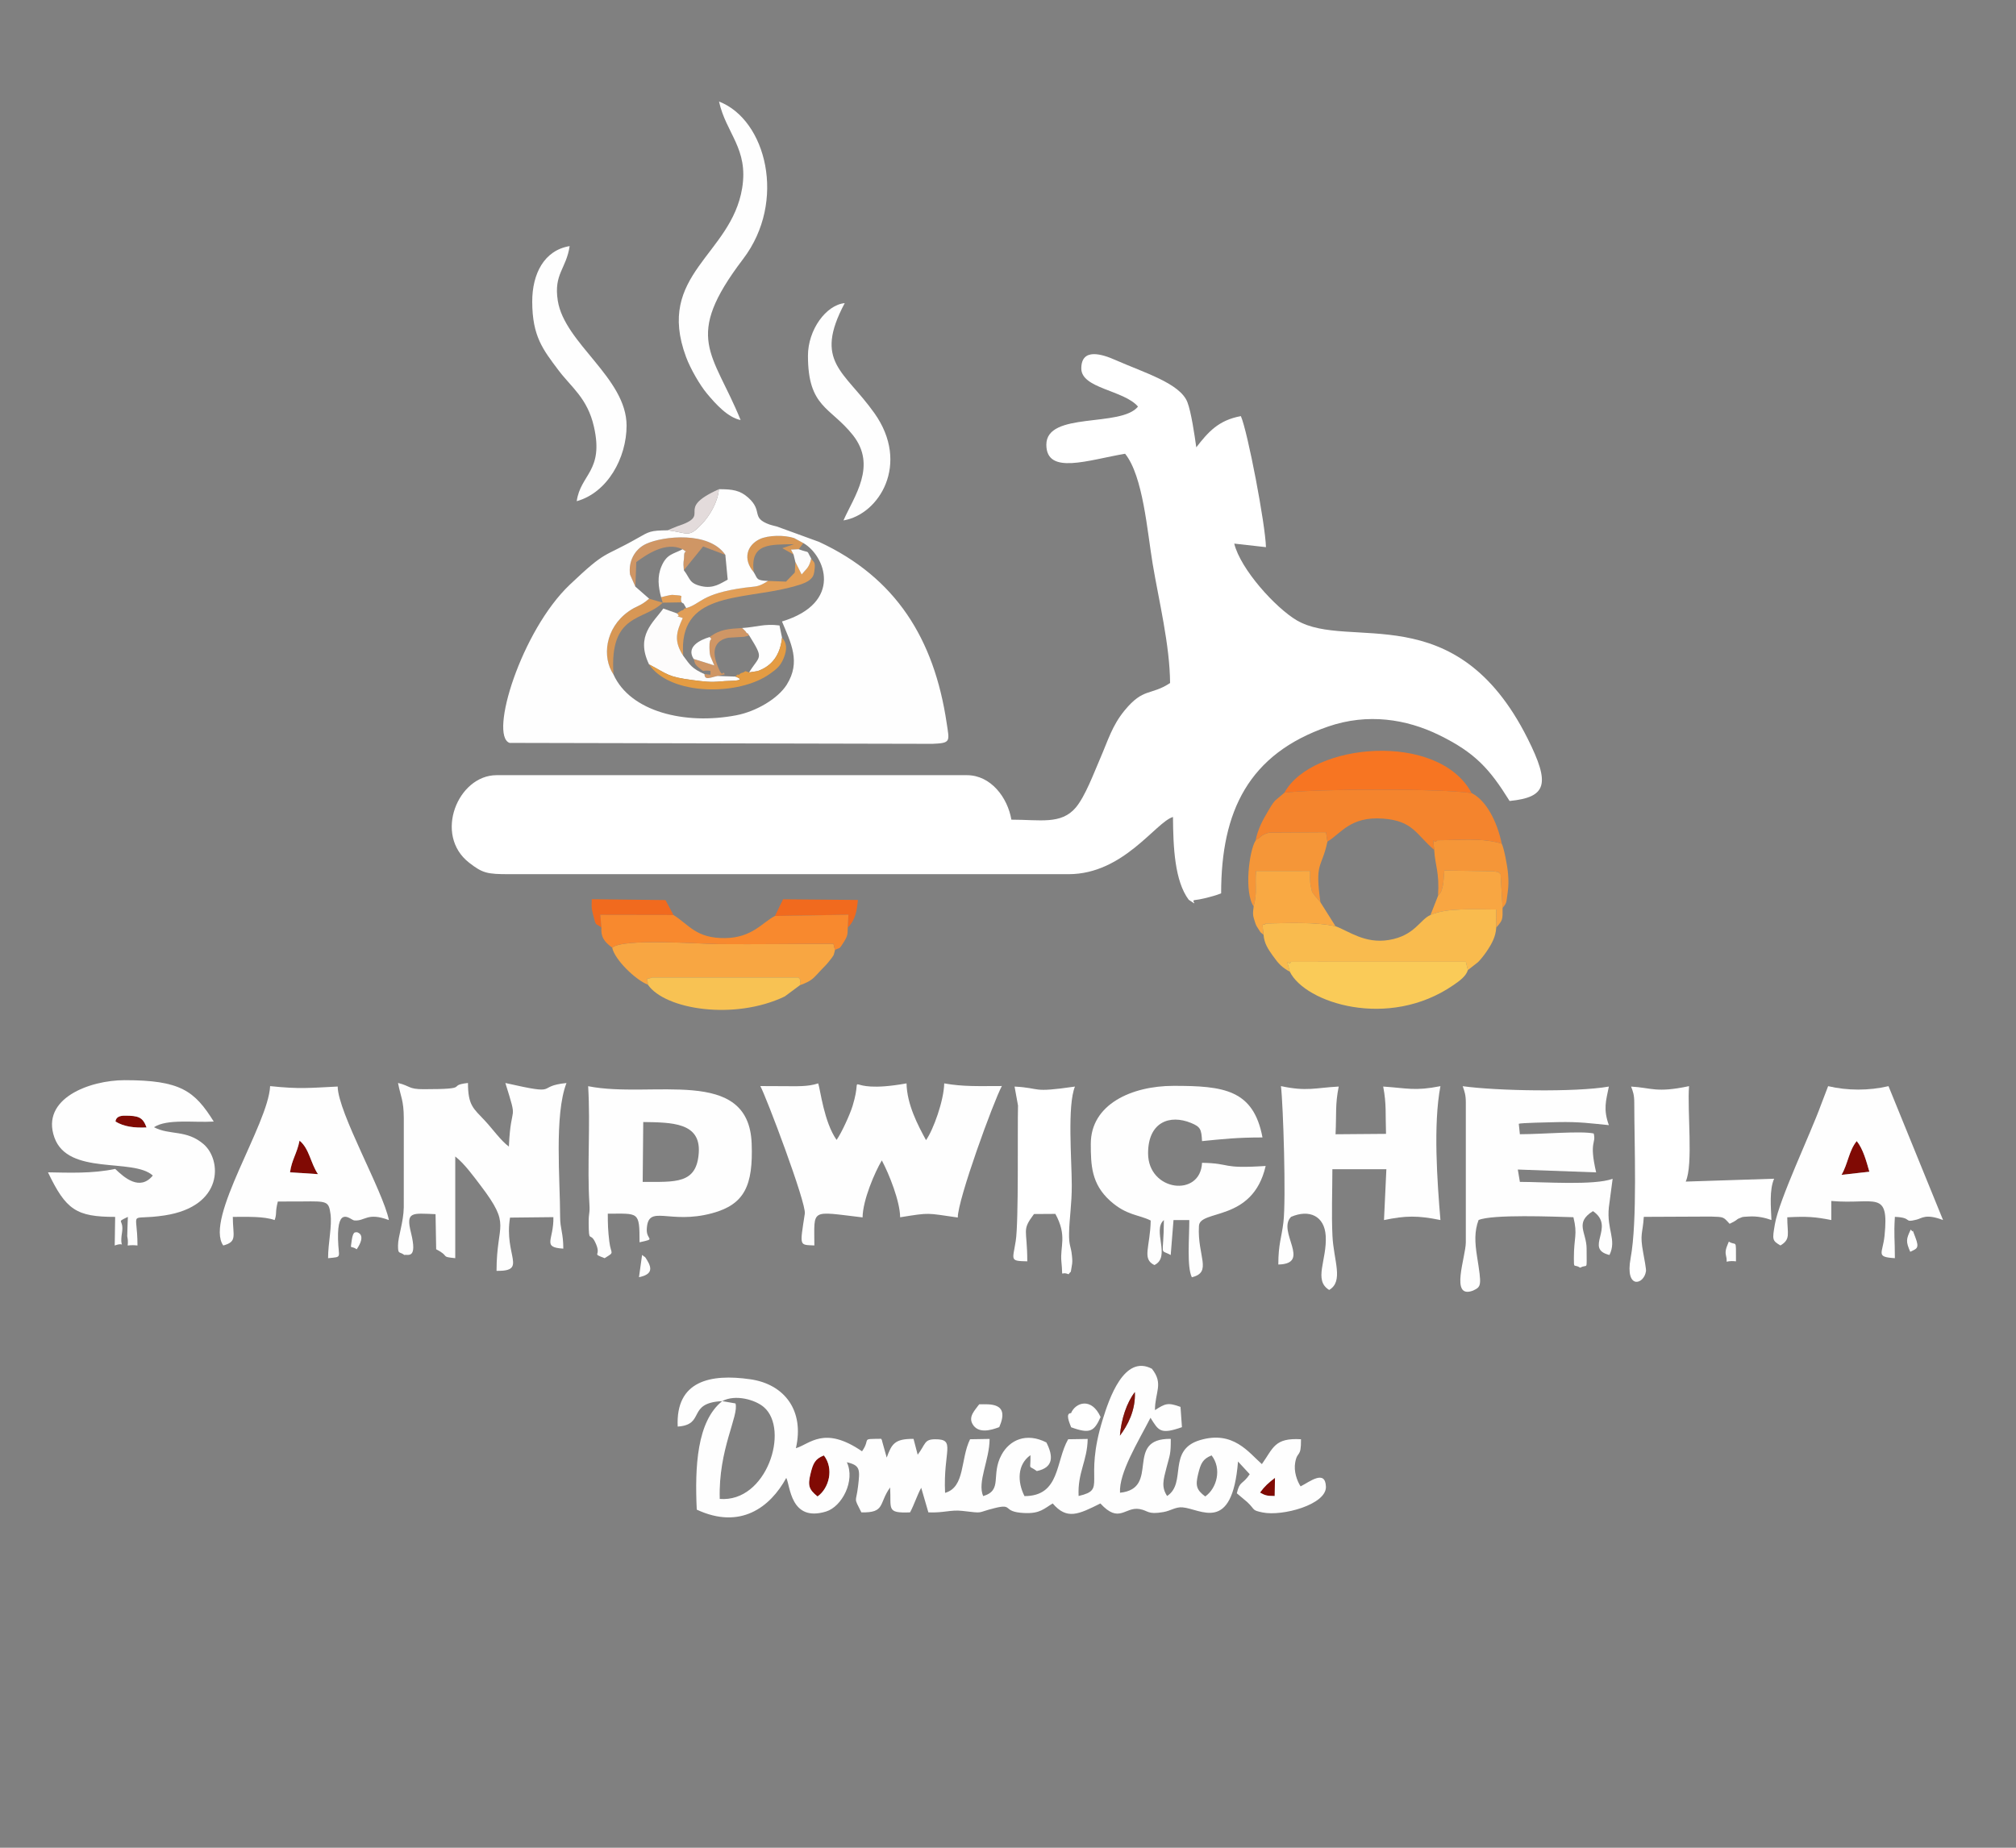 <?xml version="1.0" encoding="UTF-8"?>
<!DOCTYPE svg PUBLIC "-//W3C//DTD SVG 1.1//EN" "http://www.w3.org/Graphics/SVG/1.1/DTD/svg11.dtd">
<!-- Creator: CorelDRAW 2018 (64 Bit Versión de evaluación) -->
<svg xmlns="http://www.w3.org/2000/svg" xml:space="preserve" width="91.44mm" height="83.82mm" version="1.1" style="shape-rendering:geometricPrecision; text-rendering:geometricPrecision; image-rendering:optimizeQuality; fill-rule:evenodd; clip-rule:evenodd"
viewBox="0 0 9144 8382"
 xmlns:xlink="http://www.w3.org/1999/xlink">
 <rect x="0" y="0" width="9144" height="8382" fill="#808080" stroke="none"/>
 <defs>
  <style type="text/css">
   <![CDATA[
    .fil3 {fill:#800A04}
    .fil19 {fill:#81130C}
    .fil1 {fill:#CF9665}
    .fil0 {fill:#D79755}
    .fil4 {fill:#E19E57}
    .fil18 {fill:#E3DBDB}
    .fil17 {fill:#E49C43}
    .fil2 {fill:#F16A1E}
    .fil10 {fill:#F4842D}
    .fil6 {fill:#F59638}
    .fil14 {fill:#F77522}
    .fil13 {fill:#F8892E}
    .fil7 {fill:#F8A642}
    .fil15 {fill:#F8C253}
    .fil16 {fill:#F9A943}
    .fil11 {fill:#F9BB4E}
    .fil12 {fill:#FACB58}
    .fil5 {fill:#FDFCFC}
    .fil8 {fill:#FEFEFE}
    .fil9 {fill:white}
   ]]>
  </style>
 </defs>
 <g id="Capa_x0020_1">
  <g id="_3081583785088">
   <g>
    <path class="fil0" d="M2782.59 3059.71c-19.51,-281.06 138.11,-241.09 223.37,-325.79l-61.58 -18.08c-42.82,36.98 -54.22,29.83 -94.38,58.52 -105.54,75.39 -120.1,207.09 -67.41,285.35z"/>
    <path class="fil0" d="M3418.9 2595.9c-18.23,-133.52 75.1,-124.84 182.73,-127.28l-53.34 18.15 50.99 28.64 -11.71 -22.22 34.9 -1.8c6.37,-6.34 15.37,-21.05 21.19,-27.87l-41.76 -22.63c-43.24,-14.28 -117.38,-13.89 -156.95,5.21 -55.67,26.87 -77.82,88.82 -26.05,149.8z"/>
   </g>
   <g>
    <path class="fil1" d="M2881.85 2661.14l4.19 -111.43c43.99,-31.95 132.86,-95.68 209.97,-58 35.56,26.58 7.38,-7.25 6.81,28.91 -0.57,35.33 -5.69,18.37 -1.03,66.16l87.38 -107.82 100.82 38.07c-73.74,-107.74 -280.28,-85.62 -358.38,-50.26 -53.97,24.43 -82.41,81.6 -73.82,140l24.06 54.37z"/>
    <path class="fil1" d="M3218.99 2889.77c18.27,22.93 -2.57,-10.78 -1.1,48.05 1.12,44.23 4.12,36.07 21.87,80.69l-93.73 -29.43c6.92,12.32 -1.43,20.21 24.99,40.89 29.86,23.39 7.37,7.87 51.35,13.25 0,25.52 4.83,15.92 -26.9,14.93 0,30.93 29.45,13.94 59.58,8.37l32.69 -7.69c-2.38,-2.76 -6.38,-9.96 -7.35,-7.65 -7.68,18.46 -22.22,-20.94 -29.92,-42.32 -21.02,-58.38 -8.41,-103.58 53.48,-115.97l70.82 -4.19c3.85,-0.51 8.86,-2.23 11.87,-2.74 2.93,-0.5 7.61,-2.15 11.35,-3.42 -2.96,-3.24 -7.08,-12.86 -8.58,-10.02 -1.39,2.64 -6.38,-7.26 -8.22,-9.12 -2.14,-2.18 -11.32,-11.39 -15.03,-14.44 -59.9,3.56 -100.69,5.25 -147.17,40.81z"/>
   </g>
   <g>
    <path class="fil2" d="M3515.13 4155.1l333.02 -5.53 -2.88 58.29c34.39,-34.17 41.51,-76.8 46.02,-125.3l-339.61 -3.07 -36.55 75.61z"/>
    <path class="fil2" d="M2727.82 4208.2l-5.09 -57.95 331.89 0.58 -36.18 -67.76 -334.35 -3.9c-0.12,31.05 -3.25,34.34 5.02,66.41 16.99,65.91 9.65,36.71 38.71,62.62z"/>
   </g>
   <g>
    <path class="fil3" d="M3708.09 6788.54c52.23,-36.9 75.54,-125.82 28.82,-186.19 -39.97,15.6 -49.25,36.03 -60.73,83.44 -12.97,53.56 -7.52,70.59 31.91,102.75z"/>
    <path class="fil3" d="M8352.65 5329.57l126.34 -14.15c-13.43,-46.73 -28.36,-103.43 -57.39,-139.1 -35.36,42.89 -39.52,102.15 -68.95,153.25z"/>
    <path class="fil3" d="M1315.42 5318.16l126.88 8.21c-34.23,-50.76 -38.69,-114.75 -83.64,-152.11 -12,59.73 -35.28,86.1 -43.24,143.9z"/>
    <path class="fil3" d="M523.81 5087.66c37.69,23.1 83.2,29.44 140.96,26.95 -17.19,-47.13 -36.74,-53.56 -99.03,-53.58 -24.09,-0.02 -39.97,7.14 -41.93,26.63z"/>
    <path class="fil3" d="M5715.04 6770.8c22.08,12.41 29.5,15.64 66.65,15.68l1.25 -82.44c-29.1,22.39 -46.48,37.37 -67.9,66.76z"/>
   </g>
   <g>
    <path class="fil4" d="M3607.52 2549.25l-2.4 47.74 -40.01 41.49 -81.38 -3.11c-47.34,30.1 -53.17,23.32 -107.22,30.78 -198.51,27.39 -195.5,73.02 -264.04,92.38 -3.63,1.99 -9.18,0.4 -11.07,5.63 -1.85,5.16 -8.39,4.39 -10.83,5.82 -2.86,1.67 -16.41,9.76 -20.36,12.47 26.37,23.29 -26.61,4.12 26.63,21.11 -29.67,64.79 -40.93,104.67 2.09,171.25 -23.35,-288.5 255.17,-252.21 479.29,-308.56 24.94,-6.26 76.61,-19.08 94.69,-35.82 10.81,-10.03 17.2,-15.41 20.6,-38.34 7.12,-47.81 -3.3,-39.72 -14.06,-58.36 -9.62,42.53 -22.06,46.02 -43.43,72.17l-28.5 -56.65z"/>
    <path class="fil4" d="M2998.62 2709.1l7.34 24.82 85.87 -1.41c-13.24,-32.11 24.3,-29.16 -43.36,-33.98 -7.08,-0.51 -46.08,9.94 -49.85,10.57z"/>
   </g>
   <g>
    <path class="fil5" d="M2943.79 3013.68c85.78,45 82.58,56.81 201.04,71.83 48.41,6.14 76.5,10.45 127.3,5.43 39.85,-3.95 120.84,0.24 63.71,-21.71l-80.79 -2.71c-30.13,5.57 -59.58,22.56 -59.58,-8.37 -56.6,-25.97 -63.22,-38.02 -96.54,-83.34 -43.02,-66.58 -31.76,-106.46 -2.09,-171.25 -53.24,-16.99 -0.26,2.18 -26.63,-21.11l-61.64 -21.97c-44.56,63.01 -127.37,123.2 -64.78,253.2z"/>
    <path class="fil5" d="M3599.28 2515.41l8.24 33.84 28.5 56.65c21.37,-26.15 33.81,-29.64 43.43,-72.17 -24.75,-43.3 -1.57,-21.49 -56.98,-42.34l-34.9 1.8 11.71 22.22z"/>
   </g>
   <g>
    <path class="fil6" d="M5694.75 3813.53c-28.81,45.59 -52.83,232.42 -8.5,298.62 17.43,-66.72 5.18,-92.38 10.95,-160.87l245.12 -0.26c0.11,21.49 -1.8,48.91 3.17,69.6 12.53,52.27 -0.6,12.22 14.54,38.2l29.03 34.17c-26.09,-187 5.48,-150.55 31.73,-275.09l-6.4 -42.63 -256.48 1.52c-40.16,8.89 -50.58,31.9 -52.93,28.14 -1.98,-3.13 -6.59,6.04 -10.23,8.6z"/>
    <path class="fil6" d="M6505.08 3855.46c4.04,72.39 24.5,99.56 17.3,208.69 15.77,-21.11 13.13,-11.74 22.44,-48.42 2.47,-9.75 4.99,-53.76 6.32,-66.77l224.11 3.34c37.93,8.95 7.63,-4.38 31.02,13.07l8.96 154.22c19.85,-27.12 15.86,-19.91 22.95,-68.82 4.64,-32.04 4.39,-55.25 1.9,-86.98 -2.86,-36.67 -19.25,-120.01 -28.75,-136.74 -89.47,-27.72 -196.38,-15.29 -292.44,-15.29 -17.5,24.04 -21.79,-34.89 -13.81,43.7z"/>
   </g>
   <g>
    <path class="fil7" d="M2938.76 4467.07c-1.78,-43.33 -15.54,-18.56 19.77,-32.95l663.07 0c12.31,18.93 7.97,-2.88 6.47,35.19 56.98,-20.58 60.01,-30.81 97.69,-70.55 13.55,-14.28 22.78,-22.49 34.41,-37.5 25.41,-32.9 18.98,-21.47 27.1,-51.51l-7.12 -28.17c-172.51,0 -346.81,2.72 -518.92,1.24 -89.8,-0.77 -435.5,-27.39 -484.46,16.19 11.12,54.21 104.99,145.65 161.99,168.06z"/>
    <path class="fil7" d="M6522.38 4064.15l-34.05 86.49c73.7,-33.32 194.73,-24.74 297.97,-24.74l0.17 81.77c30.14,-33.38 29.22,-36.72 28.76,-88.08l-8.96 -154.22c-23.39,-17.45 6.91,-4.12 -31.02,-13.07l-224.11 -3.34c-1.33,13.01 -3.85,57.02 -6.32,66.77 -9.31,36.68 -6.67,27.31 -22.44,48.42z"/>
   </g>
   <g>
    <path class="fil8" d="M2998.62 2709.1c3.77,-0.63 42.77,-11.08 49.85,-10.57 67.66,4.82 30.12,1.87 43.36,33.98 17.05,14.49 -1.12,-10.38 20.64,26.02 68.54,-19.36 65.53,-64.99 264.04,-92.38 54.05,-7.46 59.88,-0.68 107.22,-30.78 -55.98,-2.11 -46.65,-10.51 -64.83,-39.47 -51.77,-60.98 -29.62,-122.93 26.05,-149.8 39.57,-19.1 113.71,-19.49 156.95,-5.21l41.76 22.63c98.66,55.94 182.99,270.78 -96.8,355.78 41.42,99.06 85.62,183.6 22.15,285.82 -39.72,63.98 -139.13,122.31 -228.85,139.57 -234.13,45.05 -481.87,-16.67 -557.57,-184.98 -52.69,-78.26 -38.13,-209.96 67.41,-285.35 40.16,-28.69 51.56,-21.54 94.38,-58.52l-62.53 -54.7 -24.06 -54.37c-8.59,-58.4 19.85,-115.57 73.82,-140 78.1,-35.36 284.64,-57.48 358.38,50.26l10.64 112.45c-32.14,16.94 -64.64,42.08 -118.95,29.69 -56.87,-12.98 -50.21,-33.83 -79.89,-72.39 -4.66,-47.79 0.46,-30.83 1.03,-66.16 0.57,-36.16 28.75,-2.33 -6.81,-28.91 -42.16,22.18 -70.98,20.91 -94.87,75.34 -21.48,48.93 -14.74,95.69 -2.52,142.05zm28.72 -303.4c-77.24,0.83 -82.48,5.35 -135.36,35.48 -160.75,91.59 -137.6,49.85 -307.61,211.25 -219.48,208.36 -367.16,684.02 -273.13,717.65l1917.86 4.22c85.43,-3.28 77.19,-10.76 64.7,-94.64 -56.78,-381.36 -230.35,-659.89 -578.83,-821.52l-190.68 -69.53c-10.41,-2.68 -25.69,-6.18 -34.17,-9.25 -86.01,-31.14 -27.65,-59.58 -95.24,-120.91 -38.1,-34.56 -72.31,-39.34 -134.07,-39.29 -4.99,59.48 -41.83,119.85 -74.98,155.28 -65.41,69.92 -62.99,41.63 -158.49,31.26z"/>
    <path class="fil8" d="M5715.04 6770.8c21.42,-29.39 38.8,-44.37 67.9,-66.76l-1.25 82.44c-37.15,-0.04 -44.57,-3.27 -66.65,-15.68zm-248.39 17.69c-40.69,-30.21 -44.97,-49.82 -31.98,-102.78 11.6,-47.21 20.84,-67.58 60.8,-83.48 47.01,60.36 24.19,148.94 -28.82,186.26zm-1758.56 0.05c-39.43,-32.16 -44.88,-49.19 -31.91,-102.75 11.48,-47.41 20.76,-67.84 60.73,-83.44 46.72,60.37 23.41,149.29 -28.82,186.19zm1371.58 -276.08c6.01,-74.38 30.39,-148.76 67.71,-197.42 3.78,83.73 -33.42,151.95 -67.71,197.42zm-1803.9 -156.46c59.64,-32.01 149.94,-6.43 189.01,27.36 117.75,101.88 12.77,433.64 -200.21,416.28 -6.91,-225.23 88.21,-378.33 71.32,-433.15l-60.12 -10.49zm0 0c-115.04,91.88 -124.55,298.36 -115.49,492.28 196.7,91.73 332.78,-9.62 405.99,-143.9 18.23,33.66 17.84,201.63 179.87,152.67 72.98,-22.05 133.9,-139.97 94.95,-223.78 61.12,14.37 59.82,32.64 50.85,108.79 -9.23,78.45 -21.5,46 14.91,118.63 109.64,2.72 78.05,-40.27 130.41,-113.03 5.9,97.81 -18.86,117.4 90.51,113.03 18.95,-35.5 32.47,-79 50.56,-111.51l32.47 111.51c68.08,3.17 101.32,-12.68 153.62,-6.73 104.33,11.94 59.06,9.13 147.43,-12.75 87.92,-21.76 29.37,17.16 133.29,22.42 72.37,3.66 90.06,-19.95 129.61,-43.39 64.36,75.18 116.45,50 216.22,0.07 85.84,93.46 110.83,13.68 177.76,25.36 40.52,7.07 34.88,26.09 107.53,13.73 33.42,-5.67 55.72,-24.1 87.32,-21.46 82.36,6.92 225.22,121.56 251.66,-207.94l53.13 57.65c-33.14,49.37 -45.37,28.77 -58.56,86.48l47.35 39.94c38.3,36.2 18.67,36.46 69.85,47.04 88.92,18.41 290.16,-35.7 286.95,-117.28 -3.11,-78.95 -73.85,-21.78 -114.88,-1.02 -16.4,-25.18 -31.67,-68.32 -24.45,-108.45 10.08,-56.06 27.09,-18.1 26.25,-105.33 -120.53,-7.12 -125.16,39.22 -177.41,112.75 -60.27,-52.93 -130.18,-153.95 -281.05,-108.74 -149.8,44.92 -58.35,194.33 -148.75,253.37 -27.14,-40.96 -17.04,-73.65 -2.57,-129.51 14.92,-57.46 19.55,-59.52 19.14,-129.63 -214.5,-3.01 -43.82,225.45 -230.26,244.36 -5.2,-89.89 80.78,-228.59 138.29,-340.11 36.52,58.45 44.2,77.35 142.67,42.69l-6.59 -91.96c-58.53,-21.55 -69.5,-14.64 -115.86,14.63 -0.28,-81.57 40.49,-119.43 -14.01,-187.79 -126.24,-66.07 -194.05,136.99 -222.87,230.03 -88.34,285.1 21.96,316.81 -109.4,347.29 -5.11,-107.14 39.38,-157.96 41.16,-258.78l-88.59 1.4c-57.75,100.53 -35.71,257.89 -198.09,257.86 -32.52,-64.04 -33.3,-143.29 27.1,-185.66 1.66,74.19 -13.07,41.39 28.9,72.07 74.89,-15.58 76.08,-65.45 43.29,-129.85 -91.41,-46.36 -166.84,-11.1 -203.31,56.04 -50.09,92.18 7.08,160.51 -83.37,187.4 -27.6,-64.04 28.72,-162.54 29.19,-259.35l-88.58 1.49c-44.52,90.33 -21.55,217.1 -113.38,243.23 -9.01,-191.43 51.12,-243.88 -45.51,-243.18 -49.61,0.35 -41.73,20.99 -78.72,70.12l-18.83 -71.84c-86.1,-0.84 -99.04,23.29 -121.66,84.82l-20.72 -74.03c-0.67,-5.99 -2.51,-7.83 -4.72,-11.24 -96.21,1.45 -44.47,-3.23 -86.49,56.78 -172.27,-118.15 -236.88,-32.4 -300.01,-14.04 39.36,-171.09 -51.94,-290.5 -206.68,-312.73 -181.23,-26.07 -339.14,6.7 -329.4,214.58 127.79,-8.43 39.16,-107.58 201.98,-115.5z"/>
    <path class="fil8" d="M3549.53 4927.25l-100.97 -0.44c25.23,44.45 209.68,532.18 201.8,578.86 -22.94,150.84 -25.87,140.61 43.38,144.2 0,-169.09 -21.24,-155.45 218.68,-127.27 0.92,-79 55.76,-205.65 87.3,-258.61 32.69,61.25 82.44,185.14 83.07,258.04 139.45,-22.38 117.44,-19.18 261.45,1.09 -0.42,-81.14 162.45,-527.36 199.94,-596.47 -102.47,-0.05 -174.54,3.68 -261.48,-12.03 -1.48,77.9 -49.36,210.82 -82.51,257.5 -36.36,-66.52 -86.43,-161.21 -88.44,-257.5 -309.8,55.87 -189.98,-76.8 -244.36,101.35 -12.75,41.76 -51.19,124.55 -72.82,155.09 -56.84,-80.4 -73.27,-225.8 -83.38,-256.44 -48.7,16.1 -97.88,12.54 -161.66,12.63z"/>
    <path class="fil8" d="M1805.31 5649.82c0,42.31 4.82,25.69 28.91,43.3 14.76,-4.84 60.86,22.86 29.55,-102.65 -23.68,-94.96 5.2,-86.77 111.76,-82.58l2.84 159.37c65.77,33.47 15.05,33.11 86.54,40.28l0 -461.26c40.5,31.31 81.87,88.12 114.3,130.79 143.06,188.14 72.95,167.01 72.95,388.13 142.38,1.55 33.1,-68.73 61.16,-241.69l196.69 -2.09c2.35,104.7 -53.97,136.64 44.99,142.87 0,-71.88 -14.42,-89.51 -14.42,-144.2 0,-167.01 -27.08,-462.77 28.83,-607.14 -146.66,14.83 -18.59,58.62 -277.25,-0.1 59.67,191.66 25.16,80.46 15.96,288.35 -34.91,-24.99 -74.1,-80.29 -109.38,-118.07 -51.33,-54.96 -76.05,-67.86 -76.17,-170.4 -102.54,11.9 22.64,28.29 -201.86,28.29 -68.94,0 -57.62,-14.08 -115.4,-28.36 12.09,63.64 25.86,77.99 26.2,159.9l-0.1 404.7c-1.24,68 -26.1,131.72 -26.1,172.56z"/>
    <path class="fil8" d="M6648.55 5001.17l0 634.23c0,66.14 -73.73,258.99 32.16,219.47 39.18,-18.3 39.88,-22.1 18.85,-154.55 -10.39,-65.43 -12.24,-114.73 6.79,-165.76 61.41,-26.74 341.71,-15.4 430.26,-12.8 19.73,80.95 2.04,88.92 2.04,185.71 0,50.97 0.27,24.94 28.89,43.31 34.6,-19.8 28.89,21.28 28.89,-86.55 0,-74.1 -55.91,-117.07 28.77,-170.07 105.12,71.49 -42.98,170.3 74.93,198.96 33.8,-69.75 -13.35,-114.12 -2.79,-216.27l17.14 -129.39c-83.11,30.9 -311.79,14.01 -420.75,14.01l-9.35 -56.03 355.3 12.91c-33.37,-143.71 0.92,-128.37 -11.05,-176.47 -57.31,-12.42 -234.45,3.37 -334.9,3.37l-4.96 -47.36c5.74,-3.98 136.63,-6.74 177.18,-7.59 99.19,-2.08 150.16,5.94 231.39,13.74 -26.01,-72.29 -13.25,-109.34 0,-175 -151.66,26.57 -510.65,19.52 -662.92,-1.69 8.43,23.99 14.13,39.62 14.13,73.82z"/>
    <path class="fil8" d="M664.77 5114.61c-57.76,2.49 -103.27,-3.85 -140.96,-26.95 1.96,-19.49 17.84,-26.65 41.93,-26.63 62.29,0.02 81.84,6.45 99.03,53.58zm28.35 218.09c-59.52,72.61 -131.14,7.73 -170.62,-30.08 -104.38,22.04 -210.89,16.99 -304.85,15.49 81.44,170.11 127.89,202.15 304.68,202.15l-2 129.73c57.68,-20.44 19.41,28.28 33.02,-57.97 10.28,-65.13 -31.64,-43.56 26.62,-71.76 -0.07,11.38 -3.44,84.45 -2.84,87.51 12.43,62.67 -21.83,34.83 46.44,42.22 0,-169.24 -48.02,-110.35 122.89,-136.4 269.83,-41.15 259.26,-251.97 177.43,-322.85 -78.31,-67.84 -153.9,-39.41 -225.42,-77.25 58.75,-39.01 181.69,-20.14 271.05,-25.66 -86.95,-139.33 -150.72,-187.75 -403.78,-187.75 -159.61,0 -382.02,83.3 -318.89,260.24 62.22,174.42 357.32,91.02 446.27,172.38z"/>
    <path class="fil8" d="M2917.58 5089.96c128.49,1.87 260.55,1.55 251.89,138.46 -9.08,143.49 -104.55,133.05 -254.39,133.03l2.5 -271.49zm-175.27 617.58c48.42,-30.12 28.64,-14.73 21.37,-75.53 -5.94,-49.54 -6.88,-75.76 -6.88,-126.27 140.44,0 144.01,-12.19 144.01,129.73 78.8,-17.31 30.17,-7.78 32.78,-59.76 5.85,-116.57 100.56,-18.93 296.74,-72.17 147.23,-39.94 186,-125.76 179.04,-315.76 -13.03,-354.63 -452.15,-202.53 -741.64,-260.39 10.57,181.92 -4.89,362.15 5.53,531.84 3.23,52.59 -3.68,34.81 -3.18,90.69 0.81,92.33 5.97,37.15 29.06,84.26 33.83,69.03 -21.4,48.11 43.17,73.36z"/>
    <path class="fil8" d="M4947.54 5188.55c0,96 2.42,181.86 87.42,258.51 75.06,67.7 130.23,62.34 184.3,89.79 -2.13,120.21 -41.44,173.8 16.75,201.89 76.41,-36.87 -10.91,-157.82 43.07,-204.06 -1.05,174.32 -22.44,128.88 30.92,158.56l12.68 -158.56 71.66 0c0.05,82.88 -11.66,211.45 11.48,259.46 94.16,-22.62 24.87,-95.8 32.17,-230.8 0,-79.9 243.41,-15.53 302.71,-274.07 -209.26,13.48 -150.74,-11.83 -288.64,-14.4 -6.8,158.38 -244.7,130.08 -244.7,-43.08 0,-142.74 99.06,-176.99 194.61,-137.81 43.39,17.79 47.24,28.75 50.09,82.53 96.54,-9.57 159.79,-16.6 274.22,-16.6 -40.76,-217.18 -175.79,-234.29 -403.78,-234.07 -190.02,0.17 -374.96,83.79 -374.96,262.71z"/>
    <path class="fil8" d="M5798.1 5736.36c153.45,-3.42 -7.57,-150.19 57.79,-216.22 82.14,-35.43 151.91,-4.78 157.22,86.93 6.3,108.84 -57.01,200.3 15.7,244.62 66.62,-39.57 20.34,-132.46 14.88,-244.77 -4.72,-96.84 -0.41,-204.93 -0.41,-302.99l244.92 0 -10.76 230.82c98.51,-20.62 153.93,-20.92 255.94,-0.19 -14.37,-172.97 -33.27,-432.07 0,-607.34 -115.6,23.06 -150.94,9.07 -259.6,1.82 15.53,81.51 9.52,121.3 12.82,214.6l-228.9 1.82c4.65,-94.18 -2.23,-134.09 14.4,-216.42 -106.69,5.75 -145.15,23.19 -262.04,-2.01 10.35,87.1 23.58,513.54 11.18,617.56 -8.34,69.94 -23.14,99 -23.14,191.77z"/>
    <path class="fil8" d="M1315.42 5318.16c7.96,-57.8 31.24,-84.17 43.24,-143.9 44.95,37.36 49.41,101.35 83.64,152.11l-126.88 -8.21zm-302.83 331.83c65.62,-17.45 43.42,-44.09 43.42,-129.73 66,0 140.22,-3.11 189.76,14.42 11.2,-32.24 1.17,-32.91 14.42,-84.12 37.88,0.19 75.37,0.05 113.23,-0.35 109.4,-1.16 117.73,-1.57 125.63,56.96 7.57,56.12 -10.97,130.09 -10.97,200.49 66.95,-7.1 47.25,1.87 45.14,-86.27 -3.75,-156.12 57.93,-86.52 73.41,-85.11 49.97,4.58 57.66,-38.76 157.28,-1.6 -26.12,-131.05 -231.03,-487.71 -232.23,-605.76 -127.92,6.26 -172.93,12.19 -306.51,-1.93 -7.44,172.42 -298.14,601.21 -212.58,723z"/>
    <path class="fil8" d="M8352.65 5329.57c29.43,-51.1 33.59,-110.36 68.95,-153.25 29.03,35.67 43.96,92.37 57.39,139.1l-126.34 14.15zm-277 320.3c47.81,-28.67 30.87,-53.03 30.87,-127.75 90.52,-4.67 126.38,-1.98 199.82,12.44l0 -86.48c198.31,17.12 263.05,-54.06 241.38,157.89 -8.31,81.17 -42.37,96.12 46.92,101.57 0,-90.95 -5.23,-102.05 0,-187.4 84,3.43 35.65,28.5 99.26,12.36 23.32,-5.92 40.81,-27.81 119.24,2.06l-247.41 -607.33c-88.88,20.71 -185.18,20.82 -273.86,-0.01l-32.45 84.9c-47.53,131.47 -190.31,430.36 -209.24,542.38 -11.66,68.99 -12.43,73.26 25.47,95.37z"/>
    <path class="fil8" d="M3359.23 1905.47c-125.24,-308.61 -263.5,-369.37 11.34,-730.59 199.21,-261.81 103.92,-632.42 -109.29,-714.2 31.94,144.73 134.21,213.07 104.93,392.75 -49.63,304.34 -394.09,390.9 -254.34,766.35 19.91,53.49 62.52,126.94 94.05,164.85 39.09,47.02 94.86,109.28 153.31,120.84z"/>
    <path class="fil8" d="M2615.87 2273.55c139.88,-38.93 226.12,-196.94 226.12,-342.64 0,-216.76 -281.91,-373.22 -312.08,-567.34 -18.85,-121.42 38.13,-142.87 53.92,-247.14 -114.96,18.71 -170.08,124.83 -169.79,252.2 0.35,156.68 48.18,216.52 118.54,310.27 59.2,78.86 131.91,126.98 161.4,257.03 45.66,201.24 -61.09,215.55 -78.11,337.62z"/>
    <path class="fil8" d="M3664.66 1613.78c0,234.95 101.47,231.61 203.26,359.37 111.48,139.91 5.73,278.76 -42.16,387.71 162.68,-27.23 302.84,-257.13 140.78,-485.96 -137.08,-193.58 -277.69,-231.76 -135.07,-499.81 -84.69,8.35 -166.81,120.92 -166.81,238.69z"/>
    <path class="fil8" d="M3366.16 2848.96c3.71,3.05 12.89,12.26 15.03,14.44 1.84,1.86 6.83,11.76 8.22,9.12 1.5,-2.84 5.62,6.78 8.58,10.02 68.9,110.84 48.82,88.08 -0.35,167.81l39 -6.13c68.25,-23.92 102.59,-77.05 110.43,-151.54l-11.53 -55.36c-69.36,-8.84 -101.81,7.16 -169.38,11.64z"/>
    <path class="fil8" d="M3146.03 2989.08l93.73 29.43c-17.75,-44.62 -20.75,-36.46 -21.87,-80.69 -1.47,-58.83 19.37,-25.12 1.1,-48.05 -43.49,13.06 -108.09,43.94 -72.96,99.31z"/>
    <path class="fil8" d="M7873.91 5721.96c0,-108.38 2.93,-67.25 -32.37,-89.57 -4.92,12.96 -18.98,38.15 -13.45,60.64 12.23,49.6 -16.49,22.17 45.82,28.93z"/>
    <path class="fil8" d="M2898.23 5793.92c56.21,-11.93 62.04,-36.09 36.63,-77.56 -13.79,-22.51 -5.87,-8.65 -22.54,-23.48l-14.09 101.04z"/>
   </g>
   <g>
    <path class="fil9" d="M4904.48 1671.45c0,91.44 193.1,97.98 257.18,172.97 -77.36,96.16 -415.73,21.03 -415.73,172.96 0,139.36 191.53,68.83 357.2,40.96 81.7,101.4 100.28,351.38 125.03,499.53 27.94,167.15 77.92,367.82 78.98,540.59 -88.94,58.4 -120.03,19.62 -206.12,124.17 -56.87,69.05 -74.59,134.46 -111.63,219.74 -27.62,63.53 -67.25,170.67 -110.31,221.37 -65.97,77.72 -161.62,54.55 -291.72,54.55 -17.06,-100.12 -92.89,-201.81 -201.8,-201.81l-2133.33 0c-175.32,0 -287.07,271.31 -123.77,397.55 60.88,47.05 80.51,51.58 181.42,51.58l2536.94 -0.01c249.35,-0.06 394.99,-236.18 473.46,-259.5 0.99,137.75 7.73,290.16 71.32,375.5 50,34.53 8.39,3.19 26.41,1.65 11.22,-0.95 32.28,-5.12 43.75,-7.84 28.65,-6.8 58.43,-15 76.95,-22.94 0,-371.67 123.88,-632.41 485.74,-756.76 179,-61.52 354.7,-33.81 503.02,38.86 164.05,80.35 229.16,153.68 319.58,298.97 169.8,-16.79 184.94,-77.33 82.02,-282.72 -326.94,-652.49 -810.86,-397.21 -1047.8,-536.98 -95.47,-56.32 -254.45,-231.03 -283.14,-347.84l143.86 16.14c-2.81,-105.02 -83.05,-524.42 -113.74,-594.47 -102.73,18.88 -148.84,73.07 -202.28,141.56 -7.45,-53.97 -23.12,-160.68 -40.31,-204.83 -33.32,-85.62 -195.09,-133.24 -327.26,-191.58 -58.32,-25.76 -153.92,-57.07 -153.92,38.63z"/>
    <path class="fil9" d="M7412.58 5001.17c0,189.01 14.71,537.87 -16.56,706.35 -26.51,142.96 60.71,121.73 69.66,59.03 1.42,-9.95 -8.14,-59.61 -12.72,-84.4 -15.91,-86.06 -2.24,-83.44 2.86,-162.06l303.97 -1.36c60.16,2.25 55.31,0.24 85.23,32.84 31.22,-14.03 34.61,-21.16 37.89,-22.44 26.82,-10.38 12.12,-8.19 48.49,-10.54 41.1,-2.65 76.41,6.17 103.32,15.91 -2.31,-61.14 -9.96,-135.69 12.11,-187.38l-400.92 13.01c34.93,-76.29 6.37,-323.22 15.12,-432.98 -149.55,31.75 -170.29,7.08 -262.85,1.94 8.65,22.25 14.4,38 14.4,72.08z"/>
    <path class="fil9" d="M4617.42 5015.18c-2.82,109.07 3.53,526.19 -10.33,614.37 -13.84,88.19 -28.36,90.53 52.35,92.34 0,-150.79 -26.74,-137.53 30.43,-214.62l97 -0.61c54.93,100.53 20.26,147.45 27.33,216.8 8.63,84.73 -8.45,39.82 32.62,57.05 15.08,-21.49 7.03,2.81 13.74,-33.03 4.22,-22.59 3.61,-29.13 1.34,-52.08 -4.39,-44.66 -14.18,-43.14 -12.89,-102.68 1.47,-68.59 12.52,-129.71 12.26,-216.76 -0.34,-116.09 -20.72,-360.93 14.39,-446.87 -203.72,29.5 -147.18,6.84 -273.88,0l15.64 86.09z"/>
    <path class="fil9" d="M4532.38 6473.83c50.25,-114.47 -46.22,-103.36 -91.06,-103.36 -19.39,26.94 -49.53,54.94 -30.44,89.09 25.19,45.09 82.81,29.29 121.5,14.27z"/>
    <path class="fil9" d="M4857.95 6410.5c-27.61,0 -6.45,45.56 0.46,64.13 86.66,31.58 104.59,17.95 133.53,-46.44 -41.17,-91.36 -114.22,-65.94 -133.99,-17.69z"/>
    <path class="fil9" d="M8664.38 5678.65c28.12,-14.3 43.02,-13.98 23.46,-64.66 -23.19,-60.12 -1.94,-10.59 -21.2,-36.25 -20.94,43.5 -22.9,53.78 -2.26,100.91z"/>
    <path class="fil9" d="M1618 5667.22c47.48,-70.69 0.22,-77.29 0,-77.65 -3.08,4.24 -15.9,-12 -22.95,38.94 -6.18,44.64 -5.36,18.81 22.95,38.71z"/>
   </g>
   <path class="fil10" d="M5694.75 3813.53c3.64,-2.56 8.25,-11.73 10.23,-8.6 2.35,3.76 12.77,-19.25 52.93,-28.14l256.48 -1.52 6.4 42.63c61.38,-36.21 103.26,-115.77 252.96,-104.34 135.94,10.37 148.93,71.4 231.33,141.9 -7.98,-78.59 -3.69,-19.66 13.81,-43.7 96.06,0 202.97,-12.43 292.44,15.29 -20.57,-100.64 -70.98,-197.19 -136.51,-229.25 -133.76,-21.31 -709.94,-19.56 -849.05,-1.83l-42.19 35.6c-15.34,18.28 -19.44,26.86 -34.17,51.68 -22.3,37.63 -43.87,77.21 -54.66,130.28z"/>
   <path class="fil11" d="M6488.33 4150.64c-48.06,20.68 -71.1,93.89 -188.55,113.42 -110.07,18.28 -183.38,-41.27 -242.15,-62.31 -93.33,-20.14 -215.63,-14 -317.12,-12.4 -8.6,20.86 -18.86,-29.06 -9.47,51.28 3.31,39.6 20.84,65 41.43,94.07 27.54,38.92 42.22,53.62 77.88,73.46 -21.75,-80.32 -6.02,-20.06 5.49,-44.96l792.78 -0.24 9.26 37.67 46.16 -36.11c11.71,-11.59 28.14,-32.51 38.49,-47.77 24.6,-36.26 41.81,-68.37 43.94,-109.08l-0.17 -81.77c-103.24,0 -224.27,-8.58 -297.97,24.74z"/>
   <path class="fil12" d="M5850.35 4408.16c69.04,141.1 446.52,264.06 741.65,60.85 28.43,-19.58 57,-39.86 65.88,-68.38l-9.26 -37.67 -792.78 0.24c-11.51,24.9 -27.24,-35.36 -5.49,44.96z"/>
   <path class="fil13" d="M2727.82 4208.2c-2.91,40.93 11.16,62.77 48.95,90.81 48.96,-43.58 394.66,-16.96 484.46,-16.19 172.11,1.48 346.41,-1.24 518.92,-1.24l7.12 28.17c23.99,-14.82 15.44,3.75 41.68,-38.9 18.15,-29.5 14.79,-36.28 16.32,-62.99l2.88 -58.29 -333.02 5.53c-55.86,27.82 -102.27,98.57 -225.14,100.4 -133.21,1.97 -164.75,-60.94 -235.37,-104.67l-331.89 -0.58 5.09 57.95z"/>
   <path class="fil14" d="M5825.77 3595.97c139.11,-17.73 715.29,-19.48 849.05,1.83 -149.82,-280.75 -725.21,-229.32 -849.05,-1.83z"/>
   <path class="fil15" d="M2938.76 4467.07c77.98,112.85 392.43,162.57 620.58,53.25l68.73 -51.01c1.5,-38.07 5.84,-16.26 -6.47,-35.19l-663.07 0c-35.31,14.39 -21.55,-10.38 -19.77,32.95z"/>
   <path class="fil16" d="M5686.25 4112.15c-3.91,33.45 -5.11,37.16 5.89,70.6 5.72,17.33 8.16,20.17 15.15,30.88 15,22.97 5.3,10.78 23.75,27 -9.39,-80.34 0.87,-30.42 9.47,-51.28 101.49,-1.6 223.79,-7.74 317.12,12.4l-68.57 -108.76 -29.03 -34.17c-15.14,-25.98 -2.01,14.07 -14.54,-38.2 -4.97,-20.69 -3.06,-48.11 -3.17,-69.6l-245.12 0.26c-5.77,68.49 6.48,94.15 -10.95,160.87z"/>
   <path class="fil17" d="M3397.64 3050.35c-30.38,-10.25 -5.67,-4.73 -36.9,3.37 -3.23,0.84 -9.97,10.78 -12.41,6.85 -2.62,-4.21 -8.51,5.51 -12.49,8.66 57.13,21.95 -23.86,17.76 -63.71,21.71 -50.8,5.02 -78.89,0.71 -127.3,-5.43 -118.46,-15.02 -115.26,-26.83 -201.04,-71.83 96,143.25 408.48,143.88 548.52,42.83 26.37,-19.01 46.46,-32.63 61.8,-69.9 17.25,-41.97 14.99,-70.09 -7.04,-93.93 -7.84,74.49 -42.18,127.62 -110.43,151.54l-39 6.13z"/>
   <path class="fil18" d="M3027.34 2405.7c95.5,10.37 93.08,38.66 158.49,-31.26 33.15,-35.43 69.99,-95.8 74.98,-155.28 -210.35,94.74 -21.01,114.39 -190.78,168.94l-42.69 17.6z"/>
   <path class="fil19" d="M5079.67 6512.46c34.29,-45.47 71.49,-113.69 67.71,-197.42 -37.32,48.66 -61.7,123.04 -67.71,197.42z"/>
  </g>
 </g>
</svg>
